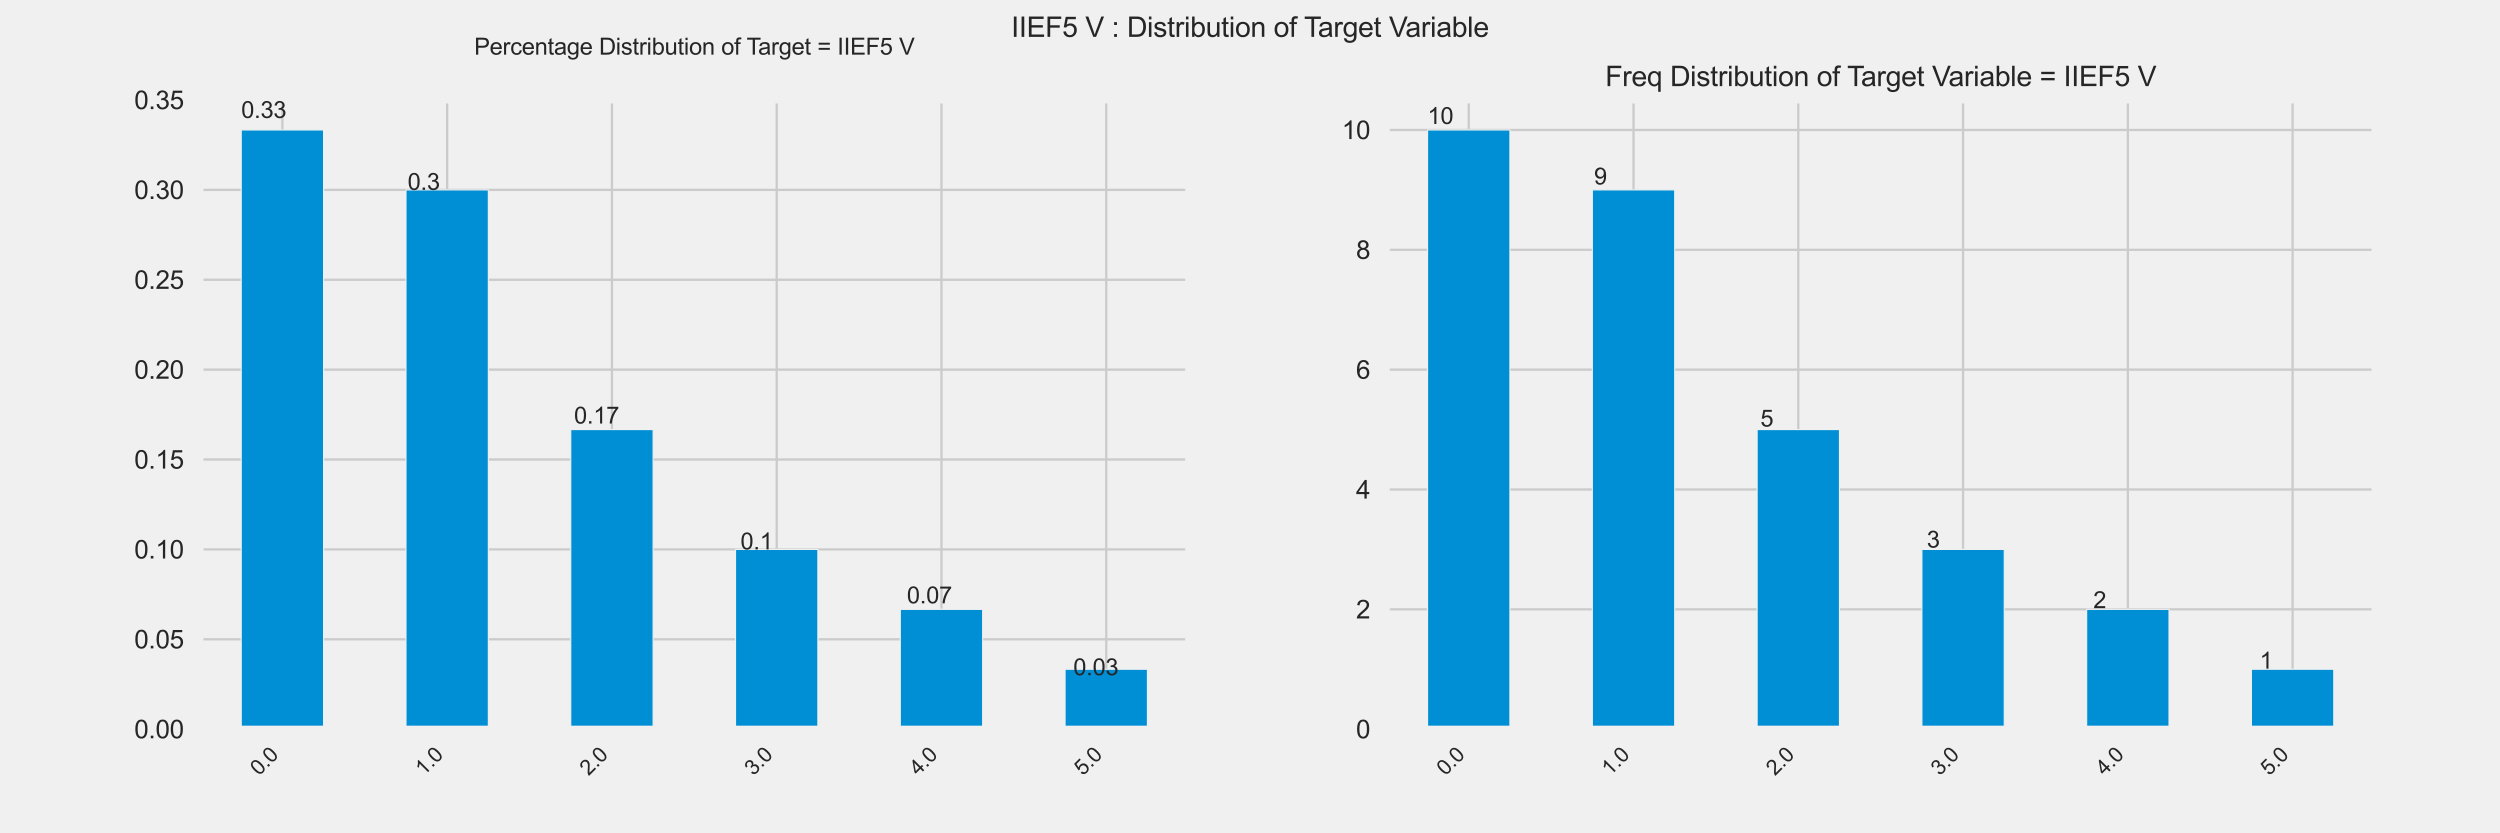<?xml version="1.0" encoding="UTF-8"?>
<!DOCTYPE svg  PUBLIC '-//W3C//DTD SVG 1.1//EN'  'http://www.w3.org/Graphics/SVG/1.1/DTD/svg11.dtd'>
<svg width="1080pt" height="360pt" version="1.1" viewBox="0 0 1080 360" xmlns="http://www.w3.org/2000/svg" xmlns:xlink="http://www.w3.org/1999/xlink">
<defs>
<style type="text/css">*{stroke-linejoin: round; stroke-linecap: butt}</style>
</defs>
<path d="m0 360h1080v-360h-1080z" fill="#f0f0f0"/>
<path d="m86.4 315h427.09v-271.8h-427.09z" fill="#f0f0f0"/>
<path d="m477.9 315v-271.8" clip-path="url(#c)" fill="none" stroke="#cbcbcb"/>
<g transform="translate(467.79 335.4) rotate(-45) scale(.09 -.09)" fill="#262626">
<defs>
<path id="h" transform="scale(.016)" d="m266 1200 590 50q66-431 305-649 239-217 577-217 406 0 687 306 281 307 281 813 0 481-270 759-270 279-708 279-272 0-491-124-218-123-343-320l-528 69 443 2353h2279v-538h-1829l-246-1231q412 288 865 288 600 0 1012-416 413-416 413-1069 0-622-362-1075-441-556-1203-556-625 0-1021 350-395 350-451 928z"/>
<path id="b" transform="scale(.016)" d="m581 0v641h641v-641h-641z"/>
<path id="a" transform="scale(.016)" d="m266 2259q0 813 167 1308 167 496 496 764 330 269 830 269 369 0 647-149 278-148 459-428 182-279 285-681 103-401 103-1083 0-806-166-1301-165-495-495-766-329-270-833-270-662 0-1040 475-453 572-453 1862zm578 0q0-1128 264-1502 264-373 651-373 388 0 652 375t264 1500q0 1132-264 1503-264 372-658 372-387 0-619-328-290-418-290-1547z"/>
</defs>
<use xlink:href="#h"/>
<use x="55.615" xlink:href="#b"/>
<use x="83.398" xlink:href="#a"/>
</g>
<path d="m335.54 315v-271.8" clip-path="url(#c)" fill="none" stroke="#cbcbcb"/>
<g transform="translate(325.43 335.4) rotate(-45) scale(.09 -.09)" fill="#262626">
<defs>
<path id="j" transform="scale(.016)" d="m269 1209 562 75q97-478 330-689t567-211q397 0 670 275 274 275 274 682 0 387-253 638-253 252-644 252-159 0-397-62l63 494q56-7 90-7 360 0 647 187 288 188 288 579 0 309-210 512-209 204-540 204-328 0-547-207-219-206-281-618l-563 100q103 565 468 876 366 311 910 311 375 0 690-161 316-161 483-439 168-278 168-591 0-296-160-540-159-244-471-388 406-93 631-389 225-295 225-739 0-600-438-1017-437-417-1106-417-603 0-1002 359-398 360-454 931z"/>
</defs>
<use xlink:href="#j"/>
<use x="55.615" xlink:href="#b"/>
<use x="83.398" xlink:href="#a"/>
</g>
<path d="m121.99 315v-271.8" clip-path="url(#c)" fill="none" stroke="#cbcbcb"/>
<g transform="translate(111.88 335.4) rotate(-45) scale(.09 -.09)" fill="#262626">
<use xlink:href="#a"/>
<use x="55.615" xlink:href="#b"/>
<use x="83.398" xlink:href="#a"/>
</g>
<path d="m406.72 315v-271.8" clip-path="url(#c)" fill="none" stroke="#cbcbcb"/>
<g transform="translate(396.61 335.4) rotate(-45) scale(.09 -.09)" fill="#262626">
<defs>
<path id="aa" transform="scale(.016)" d="m2069 0v1097h-1988v516l2091 2968h459v-2968h619v-516h-619v-1097h-562zm0 1613v2065l-1435-2065h1435z"/>
</defs>
<use xlink:href="#aa"/>
<use x="55.615" xlink:href="#b"/>
<use x="83.398" xlink:href="#a"/>
</g>
<path d="m264.35 315v-271.8" clip-path="url(#c)" fill="none" stroke="#cbcbcb"/>
<g transform="translate(254.24 335.4) rotate(-45) scale(.09 -.09)" fill="#262626">
<defs>
<path id="o" transform="scale(.016)" d="m3222 541v-541h-3028q-6 203 65 391 116 309 370 609 255 300 737 694 747 612 1009 970 263 358 263 677 0 334-240 563-239 230-623 230-406 0-650-244-244-243-247-674l-578 59q59 647 446 986 388 339 1042 339 659 0 1043-366 385-365 385-906 0-275-113-541-112-265-373-559t-867-806q-507-425-651-577-143-151-237-304h2247z"/>
</defs>
<use xlink:href="#o"/>
<use x="55.615" xlink:href="#b"/>
<use x="83.398" xlink:href="#a"/>
</g>
<path d="m193.17 315v-271.8" clip-path="url(#c)" fill="none" stroke="#cbcbcb"/>
<g transform="translate(183.06 335.4) rotate(-45) scale(.09 -.09)" fill="#262626">
<defs>
<path id="k" transform="scale(.016)" d="m2384 0h-562v3584q-203-193-533-387t-592-291v544q472 222 825 537 353 316 500 613h362v-4600z"/>
</defs>
<use xlink:href="#k"/>
<use x="55.615" xlink:href="#b"/>
<use x="83.398" xlink:href="#a"/>
</g>
<path d="m86.4 315h427.09" clip-path="url(#c)" fill="none" stroke="#cbcbcb"/>
<g transform="translate(57.993 318.94) scale(.11 -.11)" fill="#262626">
<use xlink:href="#a"/>
<use x="55.615" xlink:href="#b"/>
<use x="83.398" xlink:href="#a"/>
<use x="139.014" xlink:href="#a"/>
</g>
<path d="m86.4 276.17h427.09" clip-path="url(#c)" fill="none" stroke="#cbcbcb"/>
<g transform="translate(57.993 280.11) scale(.11 -.11)" fill="#262626">
<use xlink:href="#a"/>
<use x="55.615" xlink:href="#b"/>
<use x="83.398" xlink:href="#a"/>
<use x="139.014" xlink:href="#h"/>
</g>
<path d="m86.4 237.34h427.09" clip-path="url(#c)" fill="none" stroke="#cbcbcb"/>
<g transform="translate(57.993 241.28) scale(.11 -.11)" fill="#262626">
<use xlink:href="#a"/>
<use x="55.615" xlink:href="#b"/>
<use x="83.398" xlink:href="#k"/>
<use x="139.014" xlink:href="#a"/>
</g>
<path d="m86.4 198.51h427.09" clip-path="url(#c)" fill="none" stroke="#cbcbcb"/>
<g transform="translate(57.993 202.45) scale(.11 -.11)" fill="#262626">
<use xlink:href="#a"/>
<use x="55.615" xlink:href="#b"/>
<use x="83.398" xlink:href="#k"/>
<use x="139.014" xlink:href="#h"/>
</g>
<path d="m86.4 159.69h427.09" clip-path="url(#c)" fill="none" stroke="#cbcbcb"/>
<g transform="translate(57.993 163.62) scale(.11 -.11)" fill="#262626">
<use xlink:href="#a"/>
<use x="55.615" xlink:href="#b"/>
<use x="83.398" xlink:href="#o"/>
<use x="139.014" xlink:href="#a"/>
</g>
<path d="m86.4 120.86h427.09" clip-path="url(#c)" fill="none" stroke="#cbcbcb"/>
<g transform="translate(57.993 124.79) scale(.11 -.11)" fill="#262626">
<use xlink:href="#a"/>
<use x="55.615" xlink:href="#b"/>
<use x="83.398" xlink:href="#o"/>
<use x="139.014" xlink:href="#h"/>
</g>
<path d="m86.4 82.029h427.09" clip-path="url(#c)" fill="none" stroke="#cbcbcb"/>
<g transform="translate(57.993 85.965) scale(.11 -.11)" fill="#262626">
<use xlink:href="#a"/>
<use x="55.615" xlink:href="#b"/>
<use x="83.398" xlink:href="#j"/>
<use x="139.014" xlink:href="#a"/>
</g>
<path d="m86.4 43.2h427.09" clip-path="url(#c)" fill="none" stroke="#cbcbcb"/>
<g transform="translate(57.993 47.137) scale(.11 -.11)" fill="#262626">
<use xlink:href="#a"/>
<use x="55.615" xlink:href="#b"/>
<use x="83.398" xlink:href="#j"/>
<use x="139.014" xlink:href="#h"/>
</g>
<path d="m104.2 315h35.591v-258.86h-35.591z" clip-path="url(#c)" fill="#008fd5" stroke="#f0f0f0" stroke-width=".5"/>
<path d="m175.38 315h35.591v-232.97h-35.591z" clip-path="url(#c)" fill="#008fd5" stroke="#f0f0f0" stroke-width=".5"/>
<path d="m246.56 315h35.591v-129.43h-35.591z" clip-path="url(#c)" fill="#008fd5" stroke="#f0f0f0" stroke-width=".5"/>
<path d="m317.74 315h35.591v-77.657h-35.591z" clip-path="url(#c)" fill="#008fd5" stroke="#f0f0f0" stroke-width=".5"/>
<path d="m388.92 315h35.591v-51.771h-35.591z" clip-path="url(#c)" fill="#008fd5" stroke="#f0f0f0" stroke-width=".5"/>
<path d="m460.1 315h35.591v-25.886h-35.591z" clip-path="url(#c)" fill="#008fd5" stroke="#f0f0f0" stroke-width=".5"/>
<path d="m86.4 315v-271.8" fill="none" stroke="#f0f0f0" stroke-linecap="square" stroke-width="3"/>
<path d="m513.49 315v-271.8" fill="none" stroke="#f0f0f0" stroke-linecap="square" stroke-width="3"/>
<path d="m86.4 315h427.09" fill="none" stroke="#f0f0f0" stroke-linecap="square" stroke-width="3"/>
<path d="m86.4 43.2h427.09" fill="none" stroke="#f0f0f0" stroke-linecap="square" stroke-width="3"/>
<g transform="translate(104.2 50.966) scale(.1 -.1)" fill="#262626">
<use xlink:href="#a"/>
<use x="55.615" xlink:href="#b"/>
<use x="83.398" xlink:href="#j"/>
<use x="139.014" xlink:href="#j"/>
</g>
<g transform="translate(176.09 82.029) scale(.1 -.1)" fill="#262626">
<use xlink:href="#a"/>
<use x="55.615" xlink:href="#b"/>
<use x="83.398" xlink:href="#j"/>
</g>
<g transform="translate(247.98 182.98) scale(.1 -.1)" fill="#262626">
<defs>
<path id="ad" transform="scale(.016)" d="m303 3981v541h2966v-438q-438-465-868-1237-429-772-663-1588-169-575-216-1259h-578q9 541 212 1306 203 766 583 1477t808 1198h-2244z"/>
</defs>
<use xlink:href="#a"/>
<use x="55.615" xlink:href="#b"/>
<use x="83.398" xlink:href="#k"/>
<use x="139.014" xlink:href="#ad"/>
</g>
<g transform="translate(319.88 237.34) scale(.1 -.1)" fill="#262626">
<use xlink:href="#a"/>
<use x="55.615" xlink:href="#b"/>
<use x="83.398" xlink:href="#k"/>
</g>
<g transform="translate(391.77 260.64) scale(.1 -.1)" fill="#262626">
<use xlink:href="#a"/>
<use x="55.615" xlink:href="#b"/>
<use x="83.398" xlink:href="#a"/>
<use x="139.014" xlink:href="#ad"/>
</g>
<g transform="translate(463.66 291.7) scale(.1 -.1)" fill="#262626">
<use xlink:href="#a"/>
<use x="55.615" xlink:href="#b"/>
<use x="83.398" xlink:href="#a"/>
<use x="139.014" xlink:href="#j"/>
</g>
<g transform="translate(204.85 23.61) scale(.1 -.1)" fill="#262626">
<defs>
<path id="ag" transform="scale(.016)" d="m494 0v4581h1728q456 0 697-43 337-57 565-215 229-157 368-442 139-284 139-625 0-584-372-989-372-404-1344-404h-1175v-1863h-606zm606 2403h1184q588 0 835 219t247 616q0 287-146 491-145 205-382 271-154 41-566 41h-1172v-1638z"/>
<path id="i" transform="scale(.016)" d="m2694 1069 581-72q-137-509-509-791-372-281-950-281-728 0-1155 448-427 449-427 1258 0 838 431 1300 432 463 1119 463 666 0 1088-453t422-1275q0-50-3-150h-2475q31-547 309-838 278-290 694-290 309 0 528 162 219 163 347 519zm-1847 909h1853q-37 419-212 628-269 325-697 325-388 0-652-259t-292-694z"/>
<path id="g" transform="scale(.016)" d="m416 0v3319h506v-503q194 353 358 465 164 113 361 113 284 0 578-181l-194-522q-206 122-412 122-185 0-332-111t-209-308q-94-300-94-656v-1738h-562z"/>
<path id="af" transform="scale(.016)" d="m2588 1216 553-72q-91-572-465-896-373-323-917-323-681 0-1095 445-414 446-414 1277 0 537 178 940 178 404 542 605 364 202 793 202 540 0 884-274 344-273 441-776l-547-85q-78 335-277 503-198 169-480 169-425 0-691-305-265-304-265-963 0-669 256-972 257-303 669-303 331 0 553 203t282 625z"/>
<path id="r" transform="scale(.016)" d="m422 0v3319h506v-472q366 547 1056 547 300 0 552-108t377-283 175-415q31-157 31-547v-2041h-563v2019q0 344-66 514-65 170-232 271-167 102-392 102-360 0-621-228t-261-865v-1813h-562z"/>
<path id="f" transform="scale(.016)" d="m1650 503 81-497q-237-50-425-50-306 0-475 97-168 97-237 255t-69 664v1909h-412v438h412v822l559 337v-1159h566v-438h-566v-1940q0-241 30-310 30-68 97-109t192-41q94 0 247 22z"/>
<path id="l" transform="scale(.016)" d="m2588 409q-313-265-602-375-289-109-620-109-547 0-841 267t-294 683q0 244 111 445 111 202 291 324t405 184q165 44 500 85 681 81 1003 193 3 116 3 147 0 344-160 485-215 190-640 190-397 0-586-139t-280-492l-550 75q75 353 247 570t497 334q325 118 753 118 425 0 690-100 266-100 391-252 125-151 175-383 28-143 28-518v-750q0-785 36-993 36-207 143-398h-588q-87 175-112 409zm-47 1257q-307-125-919-213-347-50-491-113-143-62-222-182-78-120-78-267 0-225 170-375 171-150 499-150 325 0 578 142t372 389q91 191 91 562v207z"/>
<path id="s" transform="scale(.016)" d="m319-275 547-81q34-253 190-369 210-156 572-156 391 0 603 156 213 156 288 437 44 172 40 722-368-434-918-434-685 0-1060 494t-375 1184q0 475 172 876 172 402 498 621 327 219 768 219 587 0 969-475v400h518v-2869q0-775-158-1098-157-324-500-511-342-188-842-188-593 0-959 267t-353 805zm465 1994q0-653 259-953 260-300 651-300 387 0 649 298 263 299 263 936 0 609-270 918-270 310-652 310-375 0-638-305-262-304-262-904z"/>
<path id="z" transform="scale(.016)" d="m494 0v4581h1578q534 0 816-65 393-91 671-328 363-307 542-784 180-476 180-1088 0-522-122-925-121-403-312-668-191-264-418-416-226-151-546-229t-736-78h-1653zm606 541h978q453 0 711 84t411 238q216 215 336 579t120 883q0 719-236 1105t-573 517q-244 94-784 94h-963v-3500z"/>
<path id="e" transform="scale(.016)" d="m425 3934v647h563v-647h-563zm0-3934v3319h563v-3319h-563z"/>
<path id="v" transform="scale(.016)" d="m197 991 556 87q47-334 261-512t599-178q387 0 574 157 188 158 188 371 0 190-166 300-115 75-575 190-618 157-857 271t-363 315q-123 202-123 446 0 221 101 410 102 190 277 315 131 96 357 163 227 68 487 68 390 0 685-113 296-112 436-305 141-192 194-513l-550-75q-37 256-217 399-180 144-508 144-387 0-553-128t-166-300q0-109 69-197 69-90 216-150 84-31 497-143 597-160 832-262 236-101 370-295 135-193 135-481 0-281-164-530-164-248-474-384-309-136-699-136-647 0-986 269t-433 797z"/>
<path id="p" transform="scale(.016)" d="m941 0h-522v4581h562v-1634q357 447 910 447 306 0 579-124 274-123 450-347 177-223 277-539 100-315 100-675 0-853-422-1319-422-465-1012-465-588 0-922 491v-416zm-7 1684q0-596 163-862 266-434 719-434 368 0 637 320t269 955q0 650-258 959t-623 309q-369 0-638-320t-269-927z"/>
<path id="u" transform="scale(.016)" d="m2597 0v488q-388-563-1053-563-294 0-549 112-254 113-378 283-123 171-173 418-35 165-35 525v2056h563v-1841q0-440 34-594 53-221 225-348t425-127 475 130 314 353q93 224 93 649v1778h562v-3319h-503z"/>
<path id="m" transform="scale(.016)" d="m213 1659q0 922 512 1366 428 369 1044 369 684 0 1118-449 435-448 435-1239 0-640-192-1008-192-367-560-570-367-203-801-203-697 0-1127 447-429 447-429 1287zm578 0q0-637 278-954t700-317q419 0 697 318 278 319 278 972 0 616-280 933t-695 317q-422 0-700-316-278-315-278-953z"/>
<path id="w" transform="scale(.016)" d="m556 0v2881h-497v438h497v353q0 334 60 497 81 219 285 354 205 136 574 136 238 0 525-56l-84-490q-175 31-332 31-256 0-362-110-106-109-106-409v-306h647v-438h-647v-2881h-560z"/>
<path id="x" transform="scale(.016)" d="m1659 0v4041h-1509v540h3631v-540h-1515v-4041h-607z"/>
<path id="ac" transform="scale(.016)" d="m3381 2694h-3025v525h3025v-525zm0-1391h-3025v525h3025v-525z"/>
<path id="n" transform="scale(.016)" d="m597 0v4581h606v-4581h-606z"/>
<path id="y" transform="scale(.016)" d="m506 0v4581h3313v-540h-2706v-1403h2534v-538h-2534v-1559h2812v-541h-3419z"/>
<path id="t" transform="scale(.016)" d="m525 0v4581h3091v-540h-2485v-1419h2150v-541h-2150v-2081h-606z"/>
<path id="q" transform="scale(.016)" d="m1803 0-1775 4581h656l1191-3328q144-400 241-750 106 375 247 750l1237 3328h619l-1794-4581h-622z"/>
</defs>
<use xlink:href="#ag"/>
<use x="66.699" xlink:href="#i"/>
<use x="122.314" xlink:href="#g"/>
<use x="155.615" xlink:href="#af"/>
<use x="205.615" xlink:href="#i"/>
<use x="261.23" xlink:href="#r"/>
<use x="316.846" xlink:href="#f"/>
<use x="344.629" xlink:href="#l"/>
<use x="400.244" xlink:href="#s"/>
<use x="455.859" xlink:href="#i"/>
<use x="511.475" xlink:href="#ArialMT-20"/>
<use x="539.258" xlink:href="#z"/>
<use x="611.475" xlink:href="#e"/>
<use x="633.691" xlink:href="#v"/>
<use x="683.691" xlink:href="#f"/>
<use x="711.475" xlink:href="#g"/>
<use x="744.775" xlink:href="#e"/>
<use x="766.992" xlink:href="#p"/>
<use x="822.607" xlink:href="#u"/>
<use x="878.223" xlink:href="#f"/>
<use x="906.006" xlink:href="#e"/>
<use x="928.223" xlink:href="#m"/>
<use x="983.838" xlink:href="#r"/>
<use x="1039.453" xlink:href="#ArialMT-20"/>
<use x="1067.236" xlink:href="#m"/>
<use x="1122.852" xlink:href="#w"/>
<use x="1150.635" xlink:href="#ArialMT-20"/>
<use x="1176.668" xlink:href="#x"/>
<use x="1226.627" xlink:href="#l"/>
<use x="1282.242" xlink:href="#g"/>
<use x="1315.543" xlink:href="#s"/>
<use x="1371.158" xlink:href="#i"/>
<use x="1426.773" xlink:href="#f"/>
<use x="1454.557" xlink:href="#ArialMT-20"/>
<use x="1482.34" xlink:href="#ac"/>
<use x="1540.738" xlink:href="#ArialMT-20"/>
<use x="1568.521" xlink:href="#n"/>
<use x="1596.305" xlink:href="#n"/>
<use x="1624.088" xlink:href="#y"/>
<use x="1690.787" xlink:href="#t"/>
<use x="1751.871" xlink:href="#h"/>
<use x="1807.486" xlink:href="#ArialMT-20"/>
<use x="1835.27" xlink:href="#q"/>
</g>
<path d="m598.91 315h427.09v-271.8h-427.09z" fill="#f0f0f0"/>
<path d="m990.41 315v-271.8" clip-path="url(#d)" fill="none" stroke="#cbcbcb"/>
<g transform="translate(980.3 335.4) rotate(-45) scale(.09 -.09)" fill="#262626">
<use xlink:href="#h"/>
<use x="55.615" xlink:href="#b"/>
<use x="83.398" xlink:href="#a"/>
</g>
<path d="m848.05 315v-271.8" clip-path="url(#d)" fill="none" stroke="#cbcbcb"/>
<g transform="translate(837.93 335.4) rotate(-45) scale(.09 -.09)" fill="#262626">
<use xlink:href="#j"/>
<use x="55.615" xlink:href="#b"/>
<use x="83.398" xlink:href="#a"/>
</g>
<path d="m634.5 315v-271.8" clip-path="url(#d)" fill="none" stroke="#cbcbcb"/>
<g transform="translate(624.39 335.4) rotate(-45) scale(.09 -.09)" fill="#262626">
<use xlink:href="#a"/>
<use x="55.615" xlink:href="#b"/>
<use x="83.398" xlink:href="#a"/>
</g>
<path d="m919.23 315v-271.8" clip-path="url(#d)" fill="none" stroke="#cbcbcb"/>
<g transform="translate(909.12 335.4) rotate(-45) scale(.09 -.09)" fill="#262626">
<use xlink:href="#aa"/>
<use x="55.615" xlink:href="#b"/>
<use x="83.398" xlink:href="#a"/>
</g>
<path d="m776.86 315v-271.8" clip-path="url(#d)" fill="none" stroke="#cbcbcb"/>
<g transform="translate(766.75 335.4) rotate(-45) scale(.09 -.09)" fill="#262626">
<use xlink:href="#o"/>
<use x="55.615" xlink:href="#b"/>
<use x="83.398" xlink:href="#a"/>
</g>
<path d="m705.68 315v-271.8" clip-path="url(#d)" fill="none" stroke="#cbcbcb"/>
<g transform="translate(695.57 335.4) rotate(-45) scale(.09 -.09)" fill="#262626">
<use xlink:href="#k"/>
<use x="55.615" xlink:href="#b"/>
<use x="83.398" xlink:href="#a"/>
</g>
<path d="m598.91 315h427.09" clip-path="url(#d)" fill="none" stroke="#cbcbcb"/>
<g transform="translate(585.79 318.94) scale(.11 -.11)" fill="#262626">
<use xlink:href="#a"/>
</g>
<path d="m598.91 263.23h427.09" clip-path="url(#d)" fill="none" stroke="#cbcbcb"/>
<g transform="translate(585.79 267.17) scale(.11 -.11)" fill="#262626">
<use xlink:href="#o"/>
</g>
<path d="m598.91 211.46h427.09" clip-path="url(#d)" fill="none" stroke="#cbcbcb"/>
<g transform="translate(585.79 215.39) scale(.11 -.11)" fill="#262626">
<use xlink:href="#aa"/>
</g>
<path d="m598.91 159.69h427.09" clip-path="url(#d)" fill="none" stroke="#cbcbcb"/>
<g transform="translate(585.79 163.62) scale(.11 -.11)" fill="#262626">
<defs>
<path id="ak" transform="scale(.016)" d="m3184 3459-559-43q-75 331-212 481-229 241-563 241-269 0-472-150-265-194-419-566-153-372-159-1059 203 309 497 459t616 150q562 0 957-414 396-414 396-1070 0-432-186-802t-511-567-738-197q-703 0-1147 517-443 517-443 1705 0 1328 490 1931 428 525 1153 525 541 0 886-303 346-303 414-838zm-2296-1975q0-290 123-556 123-265 345-405 222-139 466-139 356 0 612 287 257 288 257 782 0 475-254 748-253 274-637 274-381 0-647-274-265-273-265-717z"/>
</defs>
<use xlink:href="#ak"/>
</g>
<path d="m598.91 107.91h427.09" clip-path="url(#d)" fill="none" stroke="#cbcbcb"/>
<g transform="translate(585.79 111.85) scale(.11 -.11)" fill="#262626">
<defs>
<path id="aj" transform="scale(.016)" d="m1131 2484q-350 129-519 366-168 238-168 569 0 500 359 840 360 341 956 341 600 0 966-349 366-348 366-848 0-319-168-555-167-235-507-364 422-137 642-444 220-306 220-731 0-587-416-987-415-400-1093-400t-1094 401q-416 402-416 1002 0 447 227 748 227 302 645 411zm-112 954q0-325 209-532 210-206 544-206 325 0 533 204 208 205 208 502 0 310-215 521-214 211-532 211-322 0-535-207-212-206-212-493zm-181-2116q0-241 114-466t339-349q225-123 484-123 403 0 665 259 263 260 263 660 0 406-270 672t-677 266q-397 0-658-263-260-262-260-656z"/>
</defs>
<use xlink:href="#aj"/>
</g>
<path d="m598.91 56.143h427.09" clip-path="url(#d)" fill="none" stroke="#cbcbcb"/>
<g transform="translate(579.68 60.08) scale(.11 -.11)" fill="#262626">
<use xlink:href="#k"/>
<use x="55.615" xlink:href="#a"/>
</g>
<path d="m616.7 315h35.591v-258.86h-35.591z" clip-path="url(#d)" fill="#008fd5" stroke="#f0f0f0" stroke-width=".5"/>
<path d="m687.89 315h35.591v-232.97h-35.591z" clip-path="url(#d)" fill="#008fd5" stroke="#f0f0f0" stroke-width=".5"/>
<path d="m759.07 315h35.591v-129.43h-35.591z" clip-path="url(#d)" fill="#008fd5" stroke="#f0f0f0" stroke-width=".5"/>
<path d="m830.25 315h35.591v-77.657h-35.591z" clip-path="url(#d)" fill="#008fd5" stroke="#f0f0f0" stroke-width=".5"/>
<path d="m901.43 315h35.591v-51.771h-35.591z" clip-path="url(#d)" fill="#008fd5" stroke="#f0f0f0" stroke-width=".5"/>
<path d="m972.61 315h35.591v-25.886h-35.591z" clip-path="url(#d)" fill="#008fd5" stroke="#f0f0f0" stroke-width=".5"/>
<path d="m598.91 315v-271.8" fill="none" stroke="#f0f0f0" stroke-linecap="square" stroke-width="3"/>
<path d="m1026 315v-271.8" fill="none" stroke="#f0f0f0" stroke-linecap="square" stroke-width="3"/>
<path d="m598.91 315h427.09" fill="none" stroke="#f0f0f0" stroke-linecap="square" stroke-width="3"/>
<path d="m598.91 43.2h427.09" fill="none" stroke="#f0f0f0" stroke-linecap="square" stroke-width="3"/>
<g transform="translate(616.7 53.554) scale(.1 -.1)" fill="#262626">
<use xlink:href="#k"/>
<use x="55.615" xlink:href="#a"/>
</g>
<g transform="translate(688.6 79.699) scale(.1 -.1)" fill="#262626">
<defs>
<path id="ai" transform="scale(.016)" d="m350 1059 541 50q68-381 262-553t497-172q259 0 454 119 196 119 321 317 125 199 209 536 85 338 85 688 0 37-3 112-169-268-461-436-292-167-633-167-569 0-963 412-393 413-393 1088 0 697 411 1122t1029 425q447 0 817-241 371-240 563-686 192-445 192-1289 0-878-191-1398-190-520-567-792-376-272-882-272-538 0-879 298-340 299-409 839zm2303 2022q0 485-258 769-257 284-620 284-375 0-653-306t-278-794q0-437 264-711 264-273 651-273 391 0 642 273 252 274 252 758z"/>
</defs>
<use xlink:href="#ai"/>
</g>
<g transform="translate(760.49 184.28) scale(.1 -.1)" fill="#262626">
<use xlink:href="#h"/>
</g>
<g transform="translate(832.39 236.57) scale(.1 -.1)" fill="#262626">
<use xlink:href="#j"/>
</g>
<g transform="translate(904.28 262.71) scale(.1 -.1)" fill="#262626">
<use xlink:href="#o"/>
</g>
<g transform="translate(976.17 288.86) scale(.1 -.1)" fill="#262626">
<use xlink:href="#k"/>
</g>
<g transform="translate(693.46 37.2) scale(.12 -.12)" fill="#262626">
<defs>
<path id="ae" transform="scale(.016)" d="m2538-1272v1625q-132-184-368-306t-501-122q-591 0-1018 472-426 472-426 1294 0 500 173 896 174 397 503 602 330 205 724 205 616 0 969-519v444h506v-4591h-562zm-1735 2941q0-641 269-961t644-320q359 0 618 304 260 305 260 927 0 662-274 996-273 335-642 335-365 0-620-311t-255-970z"/>
<path id="ab" transform="scale(.016)" d="m409 0v4581h563v-4581h-563z"/>
</defs>
<use xlink:href="#t"/>
<use x="61.084" xlink:href="#g"/>
<use x="94.385" xlink:href="#i"/>
<use x="150" xlink:href="#ae"/>
<use x="205.615" xlink:href="#ArialMT-20"/>
<use x="233.398" xlink:href="#z"/>
<use x="305.615" xlink:href="#e"/>
<use x="327.832" xlink:href="#v"/>
<use x="377.832" xlink:href="#f"/>
<use x="405.615" xlink:href="#g"/>
<use x="438.916" xlink:href="#e"/>
<use x="461.133" xlink:href="#p"/>
<use x="516.748" xlink:href="#u"/>
<use x="572.363" xlink:href="#f"/>
<use x="600.146" xlink:href="#e"/>
<use x="622.363" xlink:href="#m"/>
<use x="677.979" xlink:href="#r"/>
<use x="733.594" xlink:href="#ArialMT-20"/>
<use x="761.377" xlink:href="#m"/>
<use x="816.992" xlink:href="#w"/>
<use x="844.775" xlink:href="#ArialMT-20"/>
<use x="870.809" xlink:href="#x"/>
<use x="920.768" xlink:href="#l"/>
<use x="976.383" xlink:href="#g"/>
<use x="1009.684" xlink:href="#s"/>
<use x="1065.299" xlink:href="#i"/>
<use x="1120.914" xlink:href="#f"/>
<use x="1148.697" xlink:href="#ArialMT-20"/>
<use x="1176.48" xlink:href="#q"/>
<use x="1235.805" xlink:href="#l"/>
<use x="1291.42" xlink:href="#g"/>
<use x="1324.721" xlink:href="#e"/>
<use x="1346.938" xlink:href="#l"/>
<use x="1402.553" xlink:href="#p"/>
<use x="1458.168" xlink:href="#ab"/>
<use x="1480.385" xlink:href="#i"/>
<use x="1536" xlink:href="#ArialMT-20"/>
<use x="1563.783" xlink:href="#ac"/>
<use x="1622.182" xlink:href="#ArialMT-20"/>
<use x="1649.965" xlink:href="#n"/>
<use x="1677.748" xlink:href="#n"/>
<use x="1705.531" xlink:href="#y"/>
<use x="1772.23" xlink:href="#t"/>
<use x="1833.314" xlink:href="#h"/>
<use x="1888.93" xlink:href="#ArialMT-20"/>
<use x="1916.713" xlink:href="#q"/>
</g>
<g transform="translate(436.84 15.936) scale(.12 -.12)" fill="#262626">
<defs>
<path id="ah" transform="scale(.016)" d="m578 2678v641h641v-641h-641zm0-2678v641h641v-641h-641z"/>
</defs>
<use xlink:href="#n"/>
<use x="27.783" xlink:href="#n"/>
<use x="55.566" xlink:href="#y"/>
<use x="122.266" xlink:href="#t"/>
<use x="183.35" xlink:href="#h"/>
<use x="238.965" xlink:href="#ArialMT-20"/>
<use x="266.748" xlink:href="#q"/>
<use x="333.447" xlink:href="#ArialMT-20"/>
<use x="361.23" xlink:href="#ah"/>
<use x="389.014" xlink:href="#ArialMT-20"/>
<use x="416.797" xlink:href="#z"/>
<use x="489.014" xlink:href="#e"/>
<use x="511.23" xlink:href="#v"/>
<use x="561.23" xlink:href="#f"/>
<use x="589.014" xlink:href="#g"/>
<use x="622.314" xlink:href="#e"/>
<use x="644.531" xlink:href="#p"/>
<use x="700.146" xlink:href="#u"/>
<use x="755.762" xlink:href="#f"/>
<use x="783.545" xlink:href="#e"/>
<use x="805.762" xlink:href="#m"/>
<use x="861.377" xlink:href="#r"/>
<use x="916.992" xlink:href="#ArialMT-20"/>
<use x="944.775" xlink:href="#m"/>
<use x="1000.391" xlink:href="#w"/>
<use x="1028.174" xlink:href="#ArialMT-20"/>
<use x="1054.207" xlink:href="#x"/>
<use x="1104.166" xlink:href="#l"/>
<use x="1159.781" xlink:href="#g"/>
<use x="1193.082" xlink:href="#s"/>
<use x="1248.697" xlink:href="#i"/>
<use x="1304.312" xlink:href="#f"/>
<use x="1332.096" xlink:href="#ArialMT-20"/>
<use x="1359.879" xlink:href="#q"/>
<use x="1419.203" xlink:href="#l"/>
<use x="1474.818" xlink:href="#g"/>
<use x="1508.119" xlink:href="#e"/>
<use x="1530.336" xlink:href="#l"/>
<use x="1585.951" xlink:href="#p"/>
<use x="1641.566" xlink:href="#ab"/>
<use x="1663.783" xlink:href="#i"/>
</g>
<defs>
<clipPath id="c">
<rect x="86.4" y="43.2" width="427.09" height="271.8"/>
</clipPath>
<clipPath id="d">
<rect x="598.91" y="43.2" width="427.09" height="271.8"/>
</clipPath>
</defs>
</svg>
